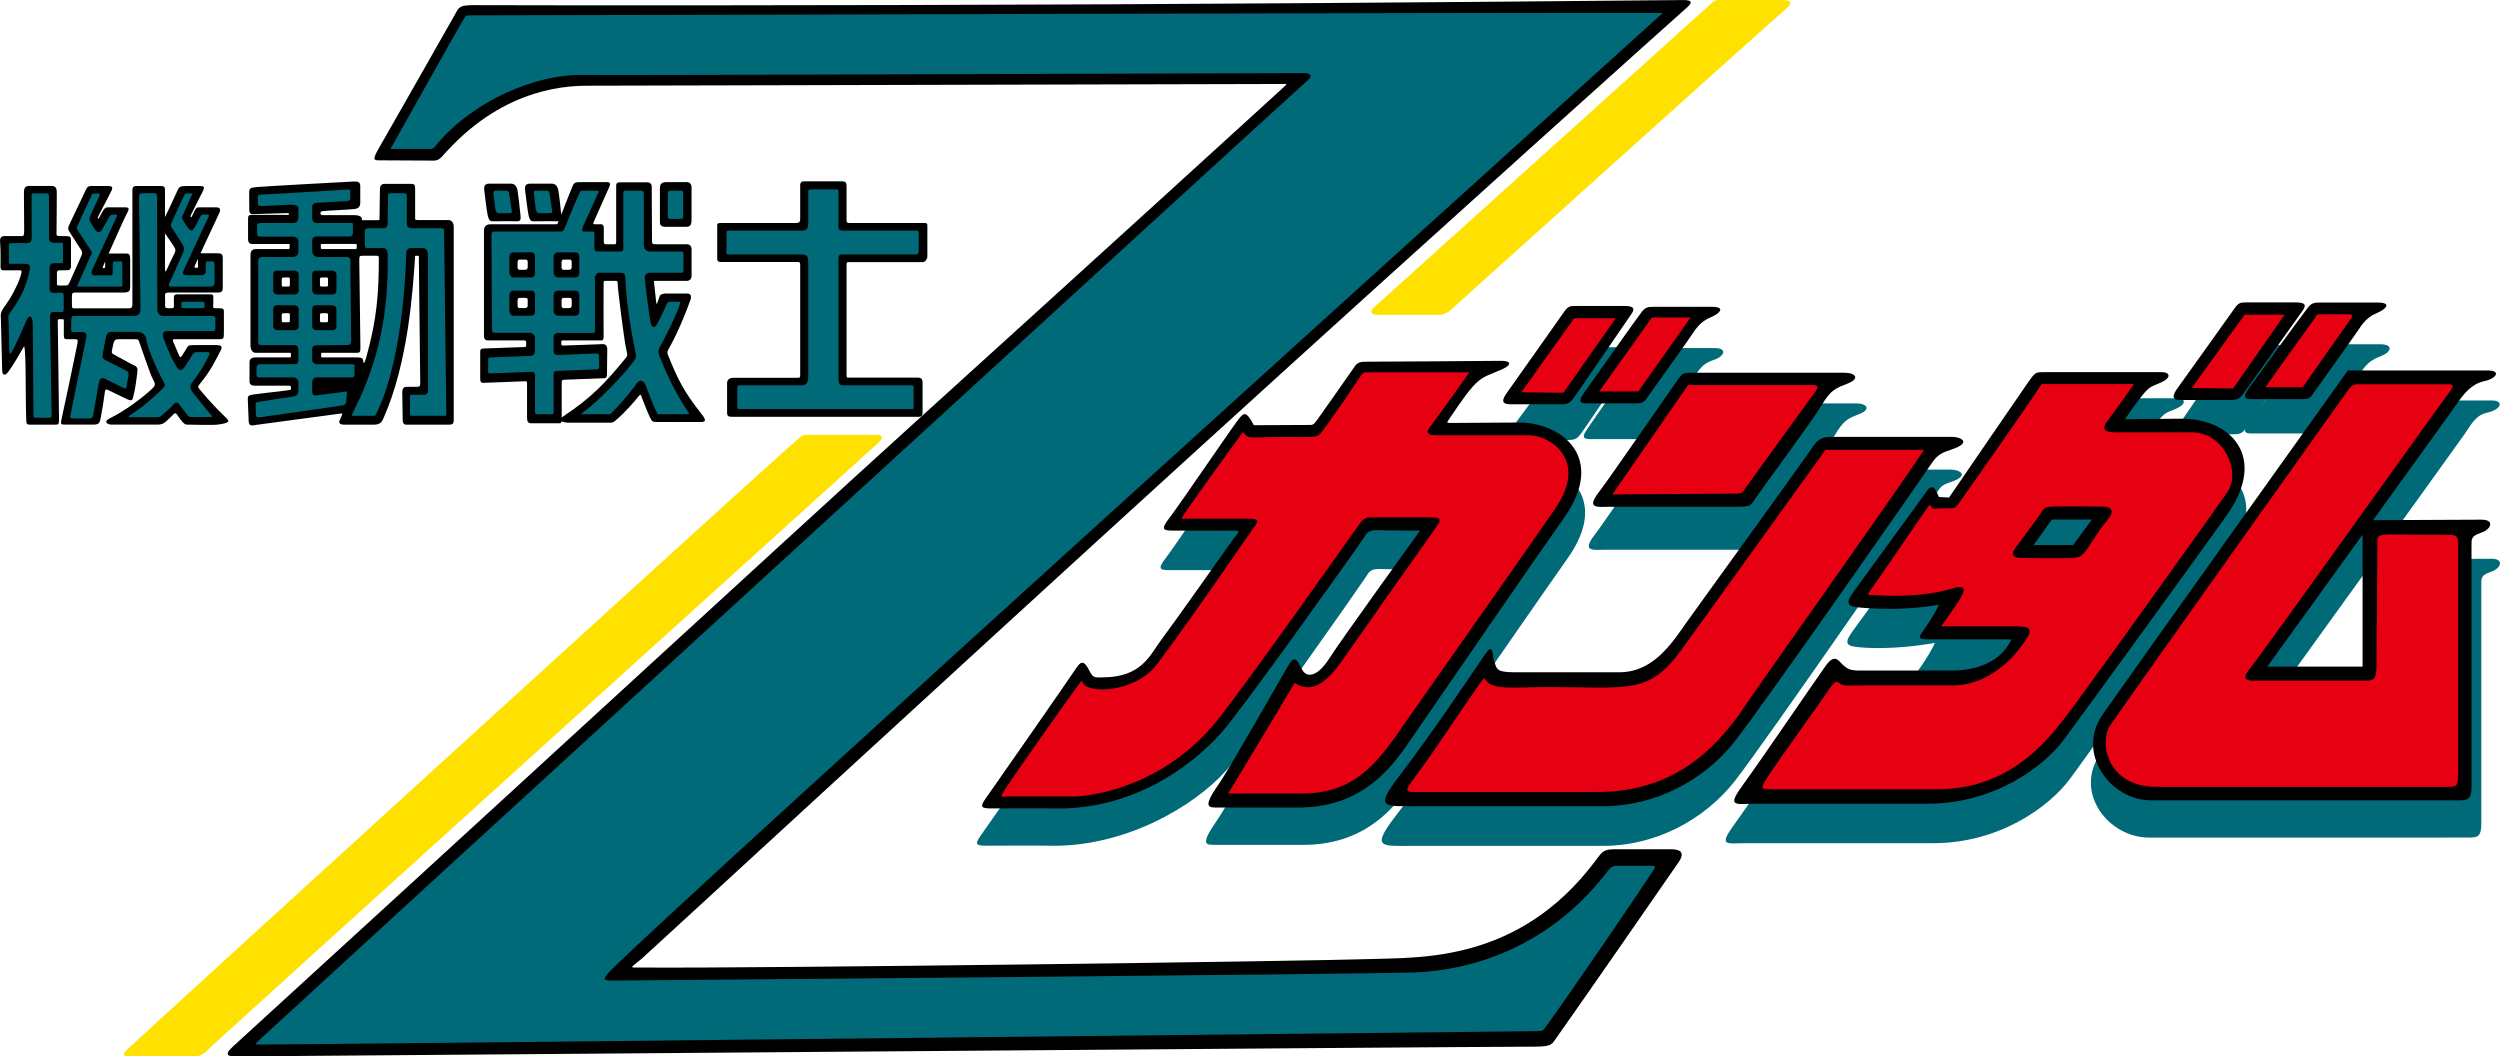 <?xml version="1.0" encoding="utf-8"?>
<!-- Generator: Adobe Illustrator 27.1.1, SVG Export Plug-In . SVG Version: 6.00 Build 0)  -->
<svg version="1.1" id="레이어_1" xmlns="http://www.w3.org/2000/svg" xmlns:xlink="http://www.w3.org/1999/xlink" x="0px"
	 y="0px" viewBox="0 0 720 304.258" enable-background="new 0 0 720 304.258" xml:space="preserve">
<path fill="#006A79" d="M438.264,133.247c12.374-0.123,25.862,9.903,13.105,27.695c-4.653,6.497-38.855,55.917-44.397,63.998
	c-5.642,8.216-14.139,18.377-31.661,18.377h-24.738c-3.305,0-5.272,0.371,0.123-7.351c2.394-3.428,17.893-30.504,19.726-33.696
	c1.832-3.181,2.574-1.102,3.923,1.349c1.349,2.45,6.608,2.09,10.037-3.305c3.439-5.395,25.255-36.315,25.255-36.315
	s-9.689-0.023-12.015-0.123c-2.81-0.113-3.305,0.742-4.282,2.338c-0.978,1.585-34.079,48.813-39.957,55.422
	c-9.801,11.026-29.931,22.423-51.129,21.928c-3.428-0.078-15.196,0-18.5,0s-2.822-0.854-0.618-3.923
	c2.214-3.057,23.772-34.056,25.367-36.506c1.596-2.45,2.45-1.72,3.676,0.607c1.225,2.326,1.472,2.09,3.799,2.09
	c11.52,0,16.702-6.497,20.13-11.037c3.428-4.529,18.725-26.233,20.22-28.301c2.203-3.057,2.9-2.293-0.775-2.293h-18.703
	c-2.945,0-3.552-0.359-0.978-3.676c2.574-3.304,18.174-26.626,19.894-28.829L438.264,133.247z"/>
<path fill="#006A79" d="M436.18,126.711h15.443c2.203,0,2.686-0.494,3.799-1.955c1.102-1.473,14.207-20.962,15.185-22.311
	c0.989-1.337,1.225-2.45-1.832-2.45h-13.971c-1.832,0-2.327,0-3.676,1.967c-1.349,1.956-14.578,19.726-15.443,20.951
	C434.83,124.138,432.751,126.711,436.18,126.711"/>
<path fill="#006A79" d="M475.88,100.245h18.017c2.81,0,3.058,1.473,1.225,2.698c-1.843,1.225-3.923,0.606-6.62,4.777
	c-1.428,2.203-11.026,14.949-12.128,16.545c-1.113,1.585-1.225,2.203-3.798,2.203h-14.095c-1.843,0-3.428,0-1.349-2.944
	c2.079-2.933,14.095-20.456,15.196-21.805C473.43,100.369,474.037,100.245,475.88,100.245"/>
<path fill="#006A79" d="M459.177,154.158c2.81-3.63,23.355-33.82,24.952-36.022c1.596-2.203,1.596-1.956,6.249-1.956h44.16
	c3.181,0,4.406,1.708,0.978,3.057s-4.485,1.731-7.193,6.25c-2.945,4.9-20.097,28.054-21.569,30.268
	c-1.472,2.203-1.225,2.574-5.631,2.574h-39.002C459.053,158.328,455.378,159.059,459.177,154.158"/>
<path fill="#006A79" d="M529.346,135.247h32.55c2.225,0,5.878,1.607-0.281,3.653c-2.754,0.922-2.776,1.417-4.62,4.227
	c-1.832,2.821-48.522,70.506-57.344,81.779c-8.823,11.262-22.951,18.703-37.821,18.703h-55.052c-8.823,0-12.094,0.809-4.912-8.498
	c9.194-11.902,21.906-30.875,24.671-34.966c2.787-4.08,2.102-0.146,2.776,1.629c0.82,2.136,1.315,3.271,6.699,3.271h30.392
	c9.801,0,15.196-8.486,19.444-14.532c2.822-4.012,36.147-49.387,37.776-51.995C525.255,135.9,526.727,135.247,529.346,135.247"/>
<path fill="#006A79" d="M628.717,125.078h14.499c2.203,0,2.697-0.494,3.799-1.955c1.101-1.473,13.645-19.94,14.622-21.288
	c0.978-1.349,1.225-2.45-1.843-2.45h-14.207c-1.843,0-2.327,0-3.676,1.967c-1.349,1.956-12.824,18.703-13.689,19.928
	C627.368,122.505,625.289,125.078,628.717,125.078"/>
<path fill="#006A79" d="M666.782,99.143h18.871c2.822,0,3.305,1.473,1.473,2.698c-1.843,1.225-4.417,1.101-7.115,5.271
	c-1.416,2.203-10.082,13.926-11.183,15.511c-1.101,1.596-0.618,2.214-3.192,2.214h-16.747c-1.832,0-3.428,0-1.349-2.944
	c2.091-2.945,14.589-19.928,15.69-21.277C664.332,99.267,664.939,99.143,666.782,99.143"/>
<path fill="#006A79" d="M628.797,132.516c-6.856,0-16.331,0.158-16.331,0.158s6.204-7.834,8.655-10.947
	c2.45-3.102,2.776-2.776,5.721-4.08c2.945-1.303,2.608-2.944,0.157-2.944h-36.753c-2.293,0-2.45,0-4.417,2.776
	C583.872,120.266,561,154.726,561,154.726l-2.945-0.157c-1.135-3.102-2.125-3.754-3.754-1.304
	c-0.978,1.461-18.467,25.323-20.917,28.751c-2.45,3.429-1.461,4.08,2.125,4.406c5.552,0.506,13.397,0.202,21.726-1.259
	c-0.81,1.956-2.608,4.732-3.586,6.204c-2.023,3.035-3.428,3.754,1.225,3.754h26.053c-3.754,8.014-12.745,8.992-17.152,8.992h-30.628
	c-2.945,0-3.597-0.494-4.9-1.629c-1.315-1.146-2.293-3.44-4.912,0.157c-2.607,3.597-18.871,27.975-23.772,34.674
	c-4.901,6.699-2.282,5.518,3.597,5.518h53.669c18.95,0,33.337-10.419,39.372-18.59c6.272-8.463,36.192-50.724,45.509-63.796
	C653.85,143.408,642.846,132.516,628.797,132.516 M598.697,167.966H587.3l5.271-7.351h11.521L598.697,167.966z"/>
<path fill="#006A79" d="M677.338,115.325h40.204c3.766,0,2.743,2.642-1.011,3.462c-3.507,0.764-4.575,3.069-6.699,6.182
	c-2.125,3.102-56.356,78.272-56.356,78.272h29.773v-42.148c0,0,30.549-0.169,34.303-0.169c3.755,0,2.776,2.776-0.157,3.766
	c-2.945,0.978-2.776,1.798-2.776,3.754v68.775c0,3.923-1.146,4.001-4.001,4.001H618.87c-11.599,0-21.805-12.959-13.892-24.255
	C615.273,202.264,677.338,115.325,677.338,115.325"/>
<path d="M65.237,120.458c-3.349-3.181-6.485-6.778-7.598-8.16c-0.685-0.865-0.764-0.933-0.034-1.798
	c3.012-3.642,4.204-6.25,5.586-8.868c0.629-1.18,1.349-2.248-0.888-2.248h-6.418c-1.832,0-1.63,0.123-2.653,1.764
	c-1.349,2.158-1.225,2.203-1.955,0.528c-0.292-0.652-0.865-1.955-1.315-3.068c-0.45-1.102,0-0.911,1.023-0.911h11.992
	c1.439,0,1.506-0.112,1.506-2.045v-4.945c0-1.933,0.18-1.933-2.057-1.933c-1.315,0-0.989,0.202-0.989-2.54
	c0-1.349,0.09-1.473-1.101-1.473H51.48c-1.641,0-1.394,0.248-1.394,2.822c0,1.192,0.068,1.192-1.315,1.192
	c-1.394,0-1.214,0-1.214-2.17c0-2.326-0.495-2.36,2.034-2.36h13.173c1.124,0,1.394-0.416,1.394-1.394v-8.351
	c0-1.236-0.259-1.551-1.54-1.551h-4.046c-0.337,0-0.607-0.012-0.82-0.023c1.933-4.17,4.99-10.678,5.204-11.15
	c0.303-0.674,1.068-2.057-0.652-2.057h-4.811c-0.978,0-0.978,0-1.888,1.866c-0.494,1-0.337,1.045-0.618,0.865
	c-0.281-0.191-0.079-0.315,0.202-0.967c0.292-0.652,2.54-5.024,3.024-6.002c0.663-1.326,0.944-1.911-0.652-1.911h-4.001
	c-1.798,0-2.001,0.359-2.405,1.214c-0.393,0.809-2.327,5.148-3.641,7.733v-7.857c0-0.978-0.405-1.09-1.383-1.09h-6.867
	c-1.27,0-1.135,0.933-1.135,1.764v31.1c0,1.562,0.169,2.372-0.978,2.372H21.38c-0.54,0-0.663-0.124-0.663-0.945
	c0-0.584-0.011-1.618-0.011-2.383c0-0.978,0.067-1.236,1.169-1.236h13.813c1.809,0,1.809-0.697,1.809-2.203v-7.25
	c0-1.596-0.337-1.776-1.169-1.776h-4.282c-0.281,0-0.528-0.011-0.753-0.011c1.821-4.114,4.563-10.228,5.035-11.082
	c1.001-1.798,1.012-2.203-0.337-2.203H31.62c-1.237,0-1.326-0.157-2.428,1.81c-0.843,1.506-0.731,1.528-0.944,1.371
	c-0.191-0.135-0.213-0.124,0.461-1.405c0.202-0.405,2.518-4.845,3.181-6.126c0.495-0.955,0.888-1.798-0.731-1.798h-4.878
	c-1.034,0-1.281,0.495-1.652,1.292c-0.371,0.798-3.585,7.609-4.159,8.745c-1.102,2.203-1.012,2.372-0.281,3.428
	c0.371,0.539,2.574,4.091,2.821,4.417c0.899,1.18,0.731,1.551,0.157,2.821c-0.292,0.641-2.45,5.463-2.933,6.575
	c-0.393,0.877-0.574,1.382-1.225,1.382h-1.911c-0.764,0-0.708-0.18-0.708-0.888v-2.754c0-0.641,0.427-0.731,0.82-0.731
	c0.495,0,1.551-0.034,2.248-0.034c0.697,0,0.978-0.45,0.978-1.147v-6.935c0-1.753,0.079-1.753-2.776-1.753
	c-1.675,0-1.371-0.091-1.371-1.63c0-3.058,0.068-8.329,0.068-10.903c0-1.483-0.517-1.9-1.574-1.9H8.466
	c-1.056,0-1.573,0.416-1.573,1.9c0,2.574,0.068,7.845,0.068,10.903c0,1.63-0.191,1.63-0.899,1.63H1.228
	c-1.169,0-1.315,1.011-1.192,1.933c0.18,1.337,0.113,5.934,0.113,6.8c0,1.157,0.405,1.135,1.326,1.135h3.979
	c0.731,0,1.045-0.102,0.438,1.764c-0.899,2.765-2.698,6.036-4.001,7.834c-2.023,2.787-1.675,2.866-1.63,4.574
	c0.034,1.72,0.281,12.217,0.359,14.544c0.079,1.922,1.023,1.472,1.72,0.573c1.315-1.697,3.226-5.069,4.62-7.44
	c0.607,1.72,0.326,14.421,0.607,21.546c0.034,0.799,0.247,1.045,0.854,1.045h7.755c0.888,0,0.82-0.618,0.82-1.956
	c0-1.382-0.359-26.717-0.359-27.908c0-0.528,0.123-0.495,0.82-0.495c0.776,0,0.922-0.034,0.922,0.337v4.316
	c0,1.011,0.304,1.101,1.012,1.101h1.719c1.495,0,1.439-0.022,1.034,2.012c-0.292,1.506-3.642,17.613-4.282,20.355
	c-0.517,2.203-0.427,2.236,0.944,2.236h8.059c1.776,0,1.843-0.618,2.147-2.023c0.304-1.405,0.989-5.631,1.102-6.8
	c0.18-1.956,0.731-1.225,1.472-0.922c0.731,0.315,3.81,1.866,4.957,2.394c1.719,0.798,1.596,0.18,2.023-1.472
	c0.281-1.091,0.742-4.091,0.922-5.631c0.247-2.023,0.18-2.147-1.405-2.888c-0.877-0.394-4.237-2.327-5.215-2.81
	c-0.877-0.45-0.731-0.551-0.427-2.214c0.371-1.978,0.618-2.237,1.776-2.237h4.226c1.551,0,1.349,0,1.798,1.203
	c0.281,0.719,2.945,8.654,3.641,10.003c0.843,1.641,1.102,1.967-0.123,3.102c-2.72,2.54-7.8,6.373-12.094,8.452
	c-2.068,1.012-0.731,1.843,0.528,1.843h12.914c1.675,0,2.158-0.281,3.956-2.079c1.776-1.776,1.304-1.551,2.776,0.405
	c1.225,1.629,1.551,1.675,2.214,1.675c0.652,0,7.306,0.169,8.576,0C66.372,121.818,66.058,121.245,65.237,120.458 M56.178,76.354
	c0.067-0.191,0.382-0.854,0.82-1.798c0,0.506,0.011,1.034,0.011,1.517c0,0.888,0.27,1.056-0.427,1.056
	C55.886,77.129,55.931,76.938,56.178,76.354 M29.653,76.781c0.034-0.102,0.27-0.641,0.629-1.472
	c0.023,1.629,0.045,1.865-0.259,1.865C29.529,77.174,29.495,77.242,29.653,76.781 M47.512,67.171
	c0.629,0.945,1.866,2.765,2.54,3.755c0.674,1,0.562,1.36,0,2.45c-0.584,1.102-1.54,3.204-1.843,3.878
	c-0.495,1.056-0.697,1.675-0.697-0.595V67.171z"/>
<path d="M129.158,63.373h-8.745c-0.978,0-0.854-0.157-0.854-0.854v-8.34c0-0.944-0.326-1.225-1.102-1.225h-7.755
	c-0.978,0-1.281,0.764-1.281,1.528s-0.123,7.665-0.123,8.284c0,0.607,0,0.641-0.461,0.641h-4.192c-0.337,0-0.427,0.056-0.427-0.281
	c0-0.641-0.529-1.169-2.361-1.169H92.91c-0.495,0-0.618-0.248-0.618-0.618c0-0.36,0.067-0.427,0.798-0.551
	c0.742-0.123,7.969-0.427,9.138-0.607c0.899-0.146,1.528-0.551,1.528-1.843v-4.597c0-1.225-0.427-1.528-1.967-1.461
	c-1.529,0.056-25.975,1.405-27.751,1.585c-1.776,0.191-2.27,0.248-2.27,1.54c0,1.124,0,4.956,0.034,5.361
	c0.034,0.393,0.281,0.944,0.854,0.91c0.584-0.023,10.026-0.303,10.296-0.303c0.281,0,0.213,0,0.213,0.247
	c0,0.248,0.09,0.27-0.202,0.27H72.432c-0.776,0-0.989,0.292-0.989,1.023v5.924c0,1.023,0.45,1.427,1.191,1.427h10.329
	c0.54,0,0.45,0,0.45,0.742c0,0.731-0.034,0.731-0.573,0.731h-9.149c-1.135,0-1.551,0.652-1.551,1.742v25.997
	c0,1.135,0.528,2.125,1.394,2.125h9.846c0.449,0,0.404,0,0.404,0.731c0,0.63,0.011,0.607-0.528,0.607h-9.801
	c-1.192,0-1.596,0.742-1.596,1.27v5.642c0,1.18,1.023,1.225,1.63,1.225h9.722c0.45,0,0.573,0.078,0.573,0.483
	c0,0.416,0.045,0.652-0.247,0.742c-0.472,0.134-9.598,1.135-10.824,1.349c-1.225,0.202-1.349,0.528-1.349,1.225
	c0,0.685,0.168,4.529,0.247,6.328c0.079,1.798,1.056,1.303,2.327,1.146c1.27-0.169,21.164-2.821,24.053-3.237
	c0.573-0.078,0.697-0.078,0.54,0.292c-0.169,0.371-0.45,1.181-0.663,1.551c-0.382,0.697-0.157,1.349,1.27,1.349h8.542
	c1.956,0,2.36-0.955,2.731-1.798c7.193-16.028,8.542-37.473,9.116-46.476c0.022-0.416,0.022-0.371,0.528-0.371
	c0.731,0,0.573,0,0.573,0.945c0,0.606,0.405,35.247,0.405,35.933c0,0.697-0.326,0.866-0.978,0.866h-3.069
	c-0.899,0-1.135,0.899-1.135,1.63s0.123,7.025,0.123,7.845c0,0.809,0.236,1.427,1.012,1.427h12.341c1.259,0,1.349-0.652,1.349-1.349
	V65.329C130.675,64.385,130.225,63.373,129.158,63.373 M83.48,92.371c0,0.213-0.101,0.438-0.405,0.438h-1.495
	c-0.247,0-0.438-0.034-0.438-0.438v-1.709c0-0.247,0.213-0.46,0.551-0.46h1.326c0.461,0,0.461,0.27,0.461,0.517V92.371z
	 M83.48,82.076c0,0.213-0.101,0.449-0.405,0.449h-1.495c-0.247,0-0.438-0.045-0.438-0.449v-1.708c0-0.248,0.213-0.461,0.551-0.461
	h1.326c0.461,0,0.461,0.27,0.461,0.517V82.076z M92.843,70.262h9.441c0.529,0,0.45,0,0.45,0.742c0,0.731-0.045,0.731-0.573,0.731
	h-9.194c-0.54,0-0.573,0-0.573-0.731C92.393,70.262,92.303,70.262,92.843,70.262 M92.146,80.367c0-0.248,0.213-0.461,0.551-0.461
	h1.315c0.461,0,0.461,0.27,0.461,0.517v1.652c0,0.213-0.09,0.449-0.393,0.449h-1.506c-0.247,0-0.427-0.045-0.427-0.449V80.367z
	 M92.146,92.371v-1.709c0-0.247,0.213-0.46,0.551-0.46h1.315c0.461,0,0.461,0.27,0.461,0.517v1.653c0,0.213-0.09,0.438-0.393,0.438
	h-1.506C92.326,92.81,92.146,92.776,92.146,92.371 M105.431,103.105c-0.45,1.596-0.821,1.799-0.821,0.855
	c0-0.652-0.371-1.023-1.596-1.023H93c-0.528,0-0.517,0.023-0.517-0.607c0-0.731-0.045-0.731,0.404-0.731h10.048
	c0.697,0,0.865-0.326,0.865-1.394v-0.078c0-1.192-0.326-24.222-0.326-25.244c0-1.023,0.079-1.225,0.933-1.225h4.046
	c0.484,0,0.652,0.045,0.652,0.82C109.084,84.132,108.623,91.764,105.431,103.105"/>
<path d="M140.943,52.887h6.125c1.045,0,1.708,0.563,1.967,1.9c0.236,1.281,0.731,5.822,0.854,7.047
	c0.123,1.225,0.18,1.956-1.101,1.9c-1.293-0.067-6.25,0-6.924,0s-1.102-0.303-1.416-1.776c-0.304-1.472-0.855-6.125-0.978-7.115
	C139.347,53.865,139.414,52.887,140.943,52.887"/>
<path d="M191.773,65.324h5.675c1.304,0,1.72-0.37,1.72-2.169v-9.182c0-0.899-0.495-1.517-1.225-1.517h-6.125
	c-1.551,0-1.764,0.899-1.764,1.764v9.722C190.054,64.83,190.379,65.324,191.773,65.324"/>
<path d="M202.11,119.316c-5.069-6.407-6.744-9.711-9.644-16.859c-0.438-1.09-0.281-1.225,0.304-2.304
	c3.215-5.811,5.271-11.644,6.002-13.566c0.595-1.551-0.056-2.057-0.888-2.057h-6.058c-0.866,0-1.653,0.247-1.81,0.708
	c-0.158,0.461-0.495,1.281-0.641,1.742c-0.158,0.461-0.213,1.079-0.405-0.056c-0.067-0.46-0.574-5.237-0.607-5.575
	c-0.034-0.337-0.157-0.461,0.394-0.461h9.104c0.82,0,1.315-0.641,1.315-1.506v-7.621c0-0.888-0.584-1.416-1.405-1.416h-9.037
	c-0.989,0-0.956-0.427-0.956-0.944c0-0.528-0.078-14.982-0.078-15.736c0-0.742-0.596-1.146-1.147-1.146h-8.205
	c-0.551,0-0.888,0.281-0.888,0.888v16.287c0,0.685-0.191,0.652-0.528,0.652h-2.507c-0.528,0-0.528-0.427-0.528-0.888v-3.822
	c0-0.584-0.303-1.045-0.641-1.045h-1.922c-0.529,0-0.584-0.09-0.371-0.618c0.213-0.517,3.945-8.935,4.44-9.981
	c0.494-1.056,0.393-1.528-0.551-1.528h-7.778c-0.584,0-1.63-0.123-2.09,0.933c-0.383,0.854-2.192,5.507-3.339,8.407
	c-0.123-1.259-0.606-5.743-0.854-7.013c-0.259-1.338-0.921-1.9-1.956-1.9H152.7c-1.528,0-1.585,0.978-1.461,1.956
	c0.123,0.978,0.674,5.642,0.978,7.115c0.304,1.461,0.731,1.775,1.405,1.775s5.642-0.067,6.924,0c0.134,0,0.236-0.011,0.337-0.011
	c-0.045,0.113-0.09,0.213-0.123,0.281c-0.213,0.506-0.303,0.584-0.641,0.584h-18.871c-1.349,0-1.866,0.799-1.866,1.866v30.178
	c0,1.192,0.517,1.405,1.225,1.405h10.385c0.484,0,0.551,0.281,0.551,0.551v0.854c0,0.281-0.034,0.472-0.427,0.495
	c-1.102,0.045-11.273,0.427-11.768,0.427c-0.484,0-1.045,0.123-1.045,0.742v7.766c0,0.911,0.067,1.383,0.865,1.383
	c0.799,0,11.33-0.45,11.88-0.45c0.551,0,0.742-0.123,0.742,0.731v9.891c0,0.989,0.359,1.472,1.191,1.472h8.16
	c0.281,0,0.528-0.112,0.596-0.573c0.517,0.303,1.461,0.405,1.809,0.405h11.69c1.303,0,1.337-0.045,2.158-0.742
	c2.698-2.247,5.721-5.833,6.418-6.732c0.697-0.899,0.731-0.573,0.978,0.079c0.248,0.652,1.675,4.372,2.372,5.8
	c0.686,1.428,0.899,1.394,2.125,1.394c1.225,0,11.554,0.034,12.656,0C203.043,121.485,203.627,121.249,202.11,119.316
	 M151.981,87.98c0,0.494-0.292,0.753-0.742,0.753h-1.607c-0.528,0-0.574-0.506-0.574-0.831v-1.292c0-0.54,0.202-0.82,0.528-0.82
	h1.765c0.37,0,0.629,0.157,0.629,0.629V87.98z M151.981,76.954c0,0.495-0.292,0.742-0.742,0.742h-1.607
	c-0.528,0-0.574-0.495-0.574-0.82v-1.303c0-0.528,0.202-0.809,0.528-0.809h1.765c0.37,0,0.629,0.157,0.629,0.63V76.954z
	 M161.726,75.572c0-0.528,0.202-0.809,0.54-0.809h1.753c0.37,0,0.629,0.157,0.629,0.63v1.562c0,0.495-0.281,0.742-0.742,0.742
	h-1.607c-0.528,0-0.574-0.495-0.574-0.82V75.572z M161.726,87.901v-1.292c0-0.54,0.202-0.82,0.54-0.82h1.753
	c0.37,0,0.629,0.157,0.629,0.629v1.563c0,0.494-0.281,0.753-0.742,0.753h-1.607C161.771,88.733,161.726,88.227,161.726,87.901
	 M179.766,103.636c-5.148,6.295-9.284,10.802-17.5,16.241c-0.214,0.146-0.36,0.27-0.495,0.394v-9.868
	c0-0.764-0.034-1.012,0.798-1.035c1.259-0.034,10.756-0.404,11.431-0.438c0.73-0.034,0.82-0.55,0.82-1.472
	c0-0.91,0.067-5.957,0.067-6.879c0-0.91-0.405-1.495-1.326-1.472c-0.911,0.034-10.442,0.405-11.386,0.405
	c-0.461,0-0.529-0.18-0.529-0.674c0-0.799,0-0.799,0.675-0.799h10.879c0.584,0,0.674-0.551,0.641-1.349
	c-0.056-1.405,0-14.184,0-14.915c0-0.742,0.09-0.888,0.371-0.888h2.686c0.539,0,0.989-0.213,0.989,0.854
	c0,1.473,1.889,16.287,2.406,18.501C180.867,102.692,180.72,102.468,179.766,103.636"/>
<path d="M207.446,64.221h21.501c0.832,0,1.506,0,1.506-1.045v-9.801c0-0.922,0.483-1.158,1.157-1.158h10.813
	c1.135,0,1.382,0.394,1.382,1.349v9.857c0,0.517,0.123,0.798,0.764,0.798h21.659c0.405,0,0.854,0,0.854,0.709v8.969
	c0,0.618-0.607,1.596-1.315,1.596H244.48c-0.394,0-0.674,0.034-0.674,0.55v31.921c0,0.427,0.023,0.776,0.348,0.776h19.927
	c1.315,0,1.619,0.382,1.619,1.618v8.452c0,0.606-0.112,1.225-1.124,1.225H210.75c-1.011,0-1.349-0.247-1.349-1.168v-8.52
	c0-0.91,0.607-1.551,1.843-1.551h18.535c0.674,0,0.674-0.18,0.674-0.921V76.26c0-0.764-0.248-0.809-0.809-0.809H207.57
	c-0.854,0-1.012-0.348-1.012-1.124V64.93C206.558,64.436,206.704,64.221,207.446,64.221"/>
<path d="M108.943,42.982c1.719-2.99,21.242-37.248,22.221-39.046c0.978-1.798,1.135-2.461,5.181-2.45
	c21.861,0.078,104.247,0.134,183.801-0.248c82.971-0.393,162.806-1.225,164.683-1.225c2.933,0,2.405,0.978,0.775,2.372
	c-1.393,1.181-69.191,61.942-139.854,126.288c-77.8,70.843-159.152,145.901-160.951,147.452c-3.428,2.933-4.001,2.495,0.416,2.529
	c36.54,0.236,191.534-1.843,209.675-2.45c14.454-0.494,42.52,0.855,64.324-27.941c2.316-3.058,2.45-3.676,6.003-3.676h16.061
	c4.159,0,3.181,2.237,2.203,3.676c-3.676,5.395-33.573,48.397-35.046,50.365c-1.472,1.955-1.101,2.81-6.497,2.81
	c-18.747,0-372.12,2.821-374.087,2.821c-1.956,0-3.54-0.326-0.809-2.821c60.357-55.052,162.997-149.475,193.838-177.417
	c55.715-50.488,107.158-97.346,108.8-98.886c1.225-1.146,1.191-0.945-1.259-0.945c-2.698,0-192.737,0.495-198.379,0.495
	c-5.631,0-24.097-0.022-41.497,19.029c-1.708,1.889-2.124,2.54-3.675,2.54c-1.473,0-13.645-0.078-15.354-0.078
	C107.796,46.175,107.065,46.253,108.943,42.982"/>
<path fill="#FFE100" d="M232.374,125.241h20.096c1.799,0,2.023,0.945,0.326,2.45c-2.866,2.529-183.227,165.66-191.725,173.506
	c-1.18,1.102-2.596,3.035-4.923,3.035H37.693c-1.709,0-2.956-0.169-1.034-1.989c7.036-6.676,183.138-167.122,189.915-172.921
	C230.923,125.612,230.744,125.241,232.374,125.241"/>
<path fill="#FFE100" d="M495.729,0.015h17.522c3.248,0,2.877,1.113,0.978,2.63c-1.529,1.225-89.816,80.633-94.469,84.859
	c-2.136,1.944-3.057,3.18-5.721,3.18h-17.433c-1.439,0-2.326-0.809-0.899-2.158c1.428-1.349,95.436-85.938,96.841-87.252
	C494.133-0.232,494.414,0.015,495.729,0.015"/>
<path d="M361.11,122.464c0,0,14.375-0.078,15.6-0.078c1.225,0,1.473,0.157,2.529-1.315c1.067-1.461,10.25-14.51,10.79-15.354
	c0.978-1.551,1.955-1.551,3.923-1.551c1.955,0,35.607-0.18,38.147-0.247c3.259-0.079,3.338,1.203,0.483,2.45
	c-6.699,2.944-6.608,1.472-15.432,14.622c-0.472,0.697-0.495,0.82,0.573,0.82c1.629,0,15.758-0.09,19.433-0.123
	c12.374-0.123,25.862,9.902,13.117,27.694c-4.665,6.486-39.26,56.738-44.812,64.819c-5.631,8.205-14.128,18.377-31.651,18.377
	h-22.546c-3.305,0-5.271,0.37,0.123-7.351c2.394-3.428,17.894-30.515,19.726-33.696c1.843-3.192,2.574-1.101,3.923,1.349
	c1.349,2.45,4.406,2.079,7.845-3.315c3.428-5.395,26.099-36.754,26.099-36.754s-9.678-0.022-12.015-0.123
	c-2.81-0.123-3.304,0.731-4.282,2.327c-0.978,1.596-34.921,49.263-40.8,55.871c-9.812,11.026-26.964,22.424-48.161,21.94
	c-3.428-0.079-15.196,0-18.5,0c-3.305,0-2.822-0.866-0.607-3.923c2.203-3.069,23.761-34.067,25.356-36.518
	c1.596-2.45,2.45-1.719,3.676,0.618c1.225,2.327,1.472,2.08,3.799,2.08c11.52,0,13.724-6.497,17.152-11.026
	c3.439-4.541,18.736-26.233,20.219-28.301c2.203-3.069,3.069-2.945-0.606-2.945h-16.421c-2.945,0-3.552-0.37-0.978-3.675
	c2.574-3.305,18.006-25.975,19.726-28.178C358.244,118.744,358.829,118.216,361.11,122.464"/>
<path d="M434.832,116.419h14.701c2.203,0,2.697-0.494,3.799-1.955c1.101-1.473,15.443-22.547,16.421-23.896
	c0.978-1.349,1.225-2.45-1.843-2.45h-13.96c-1.843,0-2.327,0-3.676,1.955c-1.349,1.967-15.072,21.322-15.937,22.547
	C433.483,113.845,431.404,116.419,434.832,116.419"/>
<path d="M476.369,88.359h16.668c2.81,0,3.057,0.978,1.225,2.203c-1.843,1.225-3.923,1.101-6.62,5.271
	c-1.428,2.203-11.768,16.545-12.87,18.141c-1.102,1.585-1.225,2.203-3.799,2.203h-13.476c-1.832,0-3.428,0-1.349-2.945
	c2.09-2.944,15.567-22.052,16.668-23.4C473.918,88.484,474.525,88.359,476.369,88.359"/>
<path d="M627.901,115.194H642.4c2.203,0,2.697-0.494,3.799-1.955c1.101-1.473,15.926-22.345,16.904-23.693
	c0.978-1.349,1.225-2.45-1.832-2.45h-14.218c-1.832,0-2.327,0-3.676,1.956c-1.349,1.967-15.106,21.119-15.971,22.345
	C626.551,112.621,624.472,115.194,627.901,115.194"/>
<path d="M668.214,87.134h16.668c2.81,0,3.057,0.978,1.225,2.203c-1.843,1.225-3.923,1.101-6.62,5.271
	c-1.428,2.203-11.768,16.545-12.87,18.129c-1.102,1.596-1.225,2.214-3.799,2.214h-13.926c-1.843,0-3.428,0-1.349-2.945
	c2.079-2.944,16.017-22.052,17.118-23.4C665.764,87.258,666.371,87.134,668.214,87.134"/>
<path d="M460.441,141.783c2.81-3.63,21.198-30.268,22.793-32.471c1.585-2.203,1.585-1.956,6.25-1.956h41.777
	c3.192,0,4.417,1.709,0.978,3.058c-3.428,1.349-4.878,1.731-7.598,6.249c-2.933,4.901-17.511,24.502-18.984,26.717
	c-1.472,2.203-1.225,2.574-5.642,2.574h-36.63C460.317,145.953,456.642,146.684,460.441,141.783"/>
<path d="M527.508,125.813h34.797c2.225,0,5.878,1.607-0.292,3.653c-2.754,0.922-4.034,1.417-5.878,4.227
	c-1.832,2.821-47.667,68.494-56.479,79.767c-8.823,11.273-22.963,18.714-37.821,18.714H407.75c-8.823,0-12.083,0.809-4.9-8.497
	c9.194-11.903,21.895-30.875,24.67-34.967c2.788-4.08,2.102-0.146,2.776,1.641c0.82,2.125,0.326,3.26,5.721,3.26h30.381
	c9.812,0,15.207-8.486,19.444-14.533c2.821-4.012,34.314-47.386,35.944-49.994C523.417,126.465,524.889,125.813,527.508,125.813"/>
<path d="M628.309,120.582c-6.868,0-16.331,0.169-16.331,0.169s2.282-3.428,4.732-6.542c2.45-3.102,2.776-2.776,5.721-4.08
	c2.933-1.304,2.607-2.945,0.158-2.945h-33.977c-2.293,0-2.45,0-4.417,2.776c-1.956,2.787-22.873,33.337-22.873,33.337l-2.933-0.169
	c-1.146-3.102-2.124-3.754-3.754-1.303c-0.989,1.472-18.467,25.323-20.917,28.751c-2.45,3.428-1.472,4.091,2.125,4.417
	c5.553,0.506,14.207,0.652,22.546-0.82c-0.82,1.956-2.619,4.732-3.597,6.204c-2.023,3.035-3.428,3.766,1.225,3.766h23.277
	c-3.754,8.002-12.745,8.98-17.152,8.98h-26.469c-2.933,0-3.585-0.494-4.9-1.629c-1.304-1.146-2.282-3.428-4.901,0.157
	c-2.608,3.597-18.95,27.616-23.851,34.314c-4.9,6.699-2.282,5.508,3.597,5.508h49.499c18.95,0,33.326-10.408,39.373-18.579
	c6.272-8.475,37.416-51.298,46.723-64.369C653.362,131.485,642.358,120.582,628.309,120.582 M597.063,156.975h-11.397l5.271-7.351
	h11.521L597.063,156.975z"/>
<path d="M715.39,109.798c3.754-0.809,4.901-3.102,1.146-3.102h-40.361c0,0-60.278,84.308-70.573,99.009
	c-7.912,11.296,2.293,24.794,13.881,24.794h88.31c2.854,0,4.001-0.09,4.001-4.001v-69.314c0-1.967-0.157-2.776,2.776-3.766
	c2.945-0.978,3.923-3.754,0.157-3.754c-3.023,0-23.49,0.113-31.291,0.146c11.982-16.59,23.154-32.078,24.109-33.472
	C709.67,113.237,711.884,110.562,715.39,109.798 M680.424,191.981h-27.447c0,0,13.746-19.006,27.447-37.989V191.981z"/>
<path fill="#006A79" d="M9.743,55.705h3.282c1.012,0,1.079,0.124,1.079,1.091v11.498c0,0.921,0.068,1.629,1.709,1.629
	c2.327,0,2.327-0.191,2.327,0.551v4.35c0,0.573,0.056,0.978-0.584,0.978h-1.989c-1.135,0-1.292,0.764-1.292,1.618v5.575
	c0,0.865,0.157,1.338,1.337,1.338h1.787c0.584,0,0.944-0.158,0.944,0.944v3.237c0,0.584,0.068,1.349-0.393,1.349h-2.686
	c-0.529,0-0.866,0.517-0.866,1.135c0,1.315,0.461,27.324,0.461,28.122c0,0.798,0.09,1.192-0.607,1.192h-4.012
	c-0.584,0-0.618-0.371-0.618-1.686c0-1.315-0.123-24.379-0.214-25.896c-0.079-1.506-0.933-2.405-1.843-0.326
	c-0.663,1.563-3.327,7.508-3.766,8.273c-0.944,1.686-1.135,1.528-1.135-0.213c0-1.753-0.18-7.936-0.236-8.857
	c-0.068-0.921,0.034-0.877,1.067-2.361c1.439-2.046,4.069-6.036,4.99-11.172c0.169-0.888,0.551-2.091-1.191-2.091H3.37
	c-0.674,0-0.809,0.09-0.809-0.809c0-0.899-0.011-3.665-0.011-4.339s0.023-0.82,1.101-0.82H7.54c1.439,0,1.585-0.584,1.585-1.753
	c0-1.157-0.022-9.925-0.022-10.936C9.102,56.323,8.855,55.705,9.743,55.705"/>
<path fill="#006A79" d="M28.336,55.797c0.427,0,0.584,0.091,0.18,0.911c-0.438,0.921-1.989,4.203-2.36,5.103
	c-0.371,0.899-0.574,1.349-0.214,1.967c0.371,0.607,1.012,1.764,1.349,2.237c1.101,1.517,1.753,0.708,2.169-0.034
	c0.292-0.528,1.473-2.472,1.911-3.293c0.27-0.517,0.584-0.888,0.944-0.888h0.989c0.27,0,0.607,0,0.214,0.831
	c-0.405,0.82-6.452,13.993-6.834,14.791c-0.584,1.225-0.371,1.9,0.64,1.9h4.316c0.652,0,0.798-0.123,0.798-0.798
	s0.067-2.169,0.067-2.63s0.023-0.618,0.517-0.618h1.596c0.427,0,0.607,0.034,0.607,0.618v5.946c0,0.427,0.214,0.697-0.764,0.697
	H22.638c-0.495,0-0.551-0.056-0.123-0.854c0.427-0.798,3.147-7.126,3.428-7.722c0.438-0.888,0.742-1.012,0.281-1.742
	c-0.461-0.742-3.675-5.609-3.923-6.036c-0.247-0.427-0.247-0.46-0.056-0.978c0.18-0.528,4.035-8.733,4.193-9.127
	c0.157-0.405,0.281-0.315,0.551-0.315C27.269,55.764,27.909,55.797,28.336,55.797"/>
<path fill="#006A79" d="M40.958,55.644h3.372c0.551,0,0.922,0.124,0.922,0.922s0.056,31.426,0.056,32.471
	c0,1.035,0.495,1.956,1.776,1.956H60.75c0.978,0,1.281,0.123,1.281,0.798v2.63c0,0.674-0.056,0.922-0.922,0.922H48.128
	c-0.865,0-1.54,0.495-1.101,1.775c0.427,1.293,2.023,5.822,4.035,8.823c0.495,0.719,1.169,1.045,1.967-0.056
	c0.798-1.102,1.956-3.001,2.327-3.619c0.371-0.606,0.607-0.854,1.349-0.854h3.057c0.618,0,0.798,0.248,0.315,1.158
	c-0.495,0.921-2.147,4.417-4.721,7.541c-0.944,1.147-0.427,2.147,0,2.698c0.854,1.101,4.597,5.754,5.08,6.305
	c0.495,0.551,1.237,0.978,0,0.978h-5.26c-0.674,0-0.742,0-1.225-0.606c-0.494-0.619-1.719-2.203-2.27-3.001
	c-0.551-0.798-1.169-0.742-1.9,0.18c-0.731,0.922-2.203,2.079-2.754,2.574c-0.551,0.495-0.798,0.922-1.719,0.922h-7.654
	c-0.742,0-0.832-0.146,0.056-0.742c4.844-3.18,8.688-7.036,9.194-7.598c0.551-0.607,0.877-0.742,0.056-2.136
	c-1.045-1.776-4.451-8.992-4.901-12.319c-0.124-0.922-1.349-1.776-2.203-1.776h-7.778c-0.798,0-1.293,0.427-1.54,1.349
	c-0.236,0.922-0.798,4.406-0.978,5.148c-0.18,0.731-0.056,1.158,0.742,1.585c0.787,0.438,5.811,2.945,6.249,3.192
	c0.427,0.248,0.607,0.607,0.427,1.473c-0.191,0.854-0.371,2.259-0.495,2.754c-0.124,0.495,0.18,1.169-0.978,0.607
	c-1.169-0.551-4.653-2.327-5.451-2.686c-0.562-0.259-1.214-0.18-1.54,1.034c-0.303,1.169-1.461,8.52-1.652,9.317
	c-0.18,0.799-0.303,1.158-1.158,1.158h-5.024c-0.674,0-0.427-0.607-0.247-1.708c0.18-1.102,4.102-20.04,4.35-21.142
	c0.247-1.101,0.18-2.023-0.978-2.023h-2.641c-0.731,0-0.674-0.18-0.674-1.349c0-1.157,0.068-1.652,0.068-2.383
	c0-0.742,0.123-0.922,0.922-0.922h16.96c0.989,0,2.023-0.37,2.023-2.023c0-1.652-0.427-31.482-0.427-32.157
	S40.227,55.644,40.958,55.644"/>
<path fill="#006A79" d="M53.682,55.705c0.371,0,0.899,0.012,1.304,0c0.539-0.022,0.539,0.068,0.213,0.63
	c-0.337,0.574-2.192,4.856-2.45,5.44c-0.247,0.528-0.495,0.731-0.169,1.382c0.326,0.652,1.596,2.619,2.001,2.945
	c0.405,0.326,0.776,0.449,1.304-0.326c0.54-0.776,1.517-2.9,1.765-3.316c0.236-0.405,0.404-0.663,0.731-0.663h1.382
	c0.416,0,0.607,0.146,0.169,0.955c-0.529,0.978-6.901,14.825-7.149,15.354s-0.079,1.146,0.899,1.146h4.248
	c0.899,0,1.349-0.495,1.349-1.18V75.79c0-0.495,0.247-0.506,0.506-0.506h1.495c0.326,0,0.528,0.304,0.528,1.035v5.159
	c0,0.618-0.483,1.056-1.056,1.056H49.231c-0.528,0-0.899-0.236-0.281-1.382c0.607-1.146,3.305-7.497,3.63-8.07
	c0.326-0.573,0.731-1.63-0.168-2.933c-0.506-0.742-2.484-3.923-2.9-4.541C49.107,65,49.073,65,49.557,63.808
	c0.494-1.18,2.978-6.451,3.271-7.103C53.108,56.053,53.277,55.705,53.682,55.705"/>
<path fill="#006A79" d="M52.947,88.768h5.35c0.495,0,0.607-0.101,0.607-0.472v-0.854c0-0.247-0.146-0.517-0.517-0.517h-5.485
	c-0.427,0-0.674,0.056-0.674,0.359v1.011C52.227,88.51,52.283,88.768,52.947,88.768"/>
<path fill="#006A79" d="M101.36,104.898H91.132c-0.551,0-1.225-0.607-1.225-1.225v-3.248c0-0.55,0.371-0.978,1.405-0.978
	c1.045,0,7.879-0.09,8.823-0.09c0.956,0,0.989-0.708,0.989-1.439c0-0.922-0.214-22.03-0.214-22.817c0-0.798-0.337-1.079-1.079-1.079
	h-8.396c-1.034,0-1.529-1.225-1.529-1.775v-2.945c0-0.787,0.675-1.203,1.349-1.203h9.453c0.629,0,0.933-0.449,0.933-0.933v-2.361
	c0-0.528,0.034-0.584-0.584-0.584h-9.801c-0.922,0-1.349-0.674-1.349-1.349v-3.372c0-0.607,0.427-1.034,1.293-1.101
	c0.854-0.056,7.587-0.427,8.699-0.484c0.854-0.056,0.978-0.438,0.978-0.866v-1.775c0-0.551,0.056-0.731-0.978-0.674
	c-1.045,0.067-24.086,1.472-24.761,1.472c-0.607,0-0.854,0.056-0.854,0.674v1.832c0,0.674,0.18,0.674,0.798,0.742
	c0.618,0.056,7.531-0.371,8.576-0.371c1.045,0,2.271,0.191,2.271,0.866v2.81c0,1.225-0.798,1.596-1.596,1.596h-9.194
	c-0.91,0-1.101,0.304-1.101,0.855v2.09c0,0.787,0.247,0.978,0.989,0.978h9.183c0.978,0,1.72,0.483,1.72,1.225v3.125
	c0,0.978-0.866,1.528-1.529,1.528h-8.767c-0.978,0-1.281,0.427-1.281,1.292c0,0.855,0.011,22.086,0.011,22.985
	c0,0.899,0.225,1.09,1.09,1.09h9.217c0.831,0,1.259,0.461,1.259,1.259v3.192c0,0.922-0.618,1.056-1.349,1.056h-9.722
	c-0.663,0-0.967,0.54-0.967,0.967v2.012c0,0.697,0.337,0.82,0.82,0.82h9.801c0.798,0,1.416,0.674,1.416,1.416v2.383
	c0,0.865-0.371,1.596-1.596,1.72c-0.731,0.067-8.756,1.349-9.497,1.472c-0.731,0.123-1.225,0.123-1.225,0.854
	c0,0.731,0.067,2.079,0.067,2.45c0,1.045,0.18,1.349,1.349,1.169c1.158-0.191,21.625-3.125,23.03-3.316
	c1.405-0.18,1.473-0.483,1.596-0.921c0.124-0.427,0.124-1.528,0.247-2.45c0.124-0.91,0.124-0.787-0.989-0.607
	c-0.674,0.113-6.058,0.799-7.474,0.978c-1.405,0.191-1.529-0.484-1.529-1.225v-2.361c0-0.798,0.371-1.562,1.169-1.562h10.138
	c0.764,0,0.888-0.461,0.888-0.888v-2.361C102.102,105.021,102.034,104.898,101.36,104.898 M89.907,79.126
	c0-0.686,0.292-1.181,1.068-1.181h4.451c0.607,0,1.472,0.248,1.472,1.102v4.698c0,0.731-0.618,1.057-1.191,1.057h-4.575
	c-0.573,0-1.225-0.405-1.225-1.225V79.126z M89.907,89.095c0-0.697,0.292-1.18,1.068-1.18h4.451c0.607,0,1.472,0.247,1.472,1.102
	v5.024c0,0.731-0.618,1.056-1.191,1.056h-4.575c-0.573,0-1.225-0.404-1.225-1.225V89.095z M86.029,94.04
	c0,0.731-0.618,1.056-1.18,1.056h-4.945c-0.573,0-1.225-0.404-1.225-1.225v-4.777c0-0.697,0.281-1.18,1.056-1.18h4.822
	c0.618,0,1.473,0.247,1.473,1.102V94.04z M86.029,83.745c0,0.731-0.618,1.057-1.18,1.057h-4.945c-0.573,0-1.225-0.405-1.225-1.225
	v-4.451c0-0.686,0.281-1.181,1.056-1.181h4.822c0.618,0,1.473,0.248,1.473,1.102V83.745z"/>
<path fill="#006A79" d="M111.76,56.666c0-0.899,0.202-1.022,0.775-1.022h3.923c0.449,0,0.708,0.168,0.708,0.719v8.059
	c0,0.619,0.348,1.315,1.248,1.315h8.666c0.607,0,0.809,0.158,0.809,0.686c0,0.539,0.652,51.882,0.652,52.657
	c0,0.517,0,0.674-0.461,0.674h-9.441c-0.427,0-0.551-0.113-0.551-0.517v-5.114c0-0.371,0.157-0.427,0.427-0.427h3.53
	c0.641,0,1.247-0.338,1.247-1.315c0-0.989-0.022-38.327-0.056-39.271c-0.034-0.955-0.674-1.664-1.349-1.664h-3.608
	c-0.584,0-1.292,0.584-1.292,1.417c0,0.82-0.427,29.402-8.452,45.948c-0.405,0.831-0.472,0.944-0.955,0.944h-5.867
	c-0.45,0-0.461-0.157,0.045-1.169c5.125-10.25,10.329-23.918,9.902-45.24c-0.034-1.596-0.674-1.9-1.472-1.9h-4.17
	c-0.674,0-0.944-0.112-0.944-0.944v-3.889c0-0.742,0.517-0.865,1.068-0.865h4.046c0.731,0,1.472-0.236,1.472-1.461
	C111.658,63.061,111.76,57.621,111.76,56.666"/>
<path fill="#006A79" d="M142.718,54.909h2.944c0.854,0,0.91,0.371,1.034,1.225c0.124,0.855,0.619,3.855,0.674,4.406
	c0.068,0.562,0.124,0.865-0.73,0.865h-3.001c-0.495,0-0.866-0.303-0.978-1.292c-0.124-0.978-0.371-3.18-0.495-4.035
	C142.043,55.213,142.099,54.909,142.718,54.909"/>
<path fill="#006A79" d="M154.359,54.909h2.944c0.854,0,0.91,0.371,1.034,1.225c0.124,0.855,0.619,3.855,0.674,4.406
	c0.068,0.562,0.124,0.865-0.73,0.865h-3.001c-0.495,0-0.866-0.303-0.978-1.292c-0.124-0.978-0.371-3.18-0.495-4.035
	C153.684,55.213,153.74,54.909,154.359,54.909"/>
<path fill="#006A79" d="M192.34,62.328v-6.507c0-0.495,0.168-0.91,0.629-0.91h3.294c0.326,0,0.494,0.079,0.494,0.584v6.733
	c0,0.528-0.101,0.831-0.595,0.831h-3.091C192.666,63.059,192.34,62.891,192.34,62.328"/>
<path fill="#006A79" d="M197.736,117.981c-2.787-4.237-5.451-9.531-7.171-13.903c-0.719-1.832-1.45-2.664-0.393-4.417
	c1.349-2.236,4.956-9.643,5.664-12.161c0.191-0.686-0.303-0.607-0.831-0.607h-1.922c-0.865,0-0.888,0.303-1.135,0.888
	c-0.247,0.574-1.967,4.192-2.664,5.507c-0.708,1.315-1.562,1.169-1.877-0.18c-0.303-1.349-1.675-11.689-1.708-12.97
	c-0.034-1.169,0.607-1.585,1.742-1.585h8.655c0.663,0,0.753-0.169,0.753-0.742v-4.676c0-0.708-0.304-0.697-0.888-0.697h-8.71
	c-1.472,0-1.843-1.236-1.843-1.843V55.748c0-0.652-0.169-0.843-0.843-0.843h-4.507c-0.517,0-0.551,0.405-0.551,1.102v15.409
	c0,0.674-0.056,1.012-1.011,1.012h-6.463c-0.731,0-0.854-0.461-0.854-1.473v-3.518c0-0.584-0.056-0.764-0.517-0.764h-2.551
	c-0.731,0-0.394-1.102,0-1.9c0.405-0.798,3.125-6.958,3.743-8.272c0.618-1.338,1.011-1.596-0.214-1.596h-3.742
	c-0.709,0-0.584-0.079-1.203,1.068c-0.281,0.528-3.406,8.07-3.912,9.306c-0.618,1.517-0.663,1.394-1.889,1.394h-18.455
	c-0.776,0-0.899,0.371-0.899,1.349c0,0.978,0.135,24.997,0.135,26.56c0,1.157,0.213,1.259,1.169,1.259h9.655
	c1.191,0,1.585,0.91,1.585,1.652c0,0.731-0.034,2.338-0.034,3.551c0,1.214-0.765,1.473-1.529,1.473s-10.25,0.393-11.048,0.416
	c-0.798,0.034-0.866,0.034-0.866,0.528s-0.034,2.664-0.034,3.338s0.034,0.764,0.922,0.731c0.584-0.023,10.441-0.394,11.576-0.438
	c1.135-0.045,1.012,0.899,1.012,1.675v9.52c0,0.742,0,1.012,0.337,1.012h4.541c0.551,0,0.484-0.607,0.484-1.281v-10.138
	c0-0.989,0.247-1.035,1.776-1.09c0.921-0.045,9.992-0.382,10.632-0.405c0.652-0.023,0.708-0.382,0.708-0.843
	c0-0.449-0.067-2.754-0.067-3.091c0-0.55-0.236-0.674-1.068-0.641c-0.831,0.034-9.003,0.338-10.722,0.427
	c-1.315,0.067-1.259-0.82-1.259-1.652v-3.496c0-0.82,0.495-1.225,1.472-1.225h9.924c0.551,0,0.495-0.09,0.495-1.225V79.935
	c0-0.461,0.517-1.382,1.281-1.382h5.912c1.439,0,1.652,0.371,1.652,2.821c0,2.147,0.956,11.329,2.788,19.793
	c0.416,1.911,0.213,1.922-1.012,3.585c-2.507,3.383-9.801,10.958-13.847,13.87c-1.023,0.742-0.888,0.674-0.18,0.674h7.013
	c0.922,0,0.82-0.023,1.439-0.641c3.214-3.181,6.136-6.979,6.957-8.182c0.978-1.439,2.147-0.821,2.608,0.494
	c0.315,0.911,2.237,5.878,2.911,7.227c0.663,1.349,0.663,1.102,1.281,1.102h7.53C198.961,119.296,198.444,119.049,197.736,117.981
	 M154.081,89.624c0,0.742-0.248,1.304-1.304,1.304h-4.9c-0.652,0-1.181-0.731-1.181-1.461v-4.294c0-0.775,0.281-1.472,1.383-1.472
	h4.777c0.652,0,1.225,0.123,1.225,1.551V89.624z M154.081,78.597c0,0.731-0.248,1.304-1.304,1.304h-4.9
	c-0.652,0-1.181-0.731-1.181-1.472v-4.283c0-0.775,0.281-1.472,1.383-1.472h4.777c0.652,0,1.225,0.123,1.225,1.551V78.597z
	 M166.838,89.624c0,0.742-0.248,1.304-1.304,1.304h-4.9c-0.652,0-1.192-0.731-1.192-1.461v-4.294c0-0.775,0.292-1.472,1.393-1.472
	h4.777c0.652,0,1.225,0.123,1.225,1.551V89.624z M166.838,78.597c0,0.731-0.248,1.304-1.304,1.304h-4.9
	c-0.652,0-1.192-0.731-1.192-1.472v-4.283c0-0.775,0.292-1.472,1.393-1.472h4.777c0.652,0,1.225,0.123,1.225,1.551V78.597z"/>
<path fill="#006A79" d="M233.759,54.542h6.698c1.023,0,1.023,0,1.023,0.776v9.722c0,0.82,0,1.382,1.473,1.382h20.455
	c0.866,0,1.192-0.034,1.192,0.899v4.867c0,0.731-0.213,1.102-0.899,1.102h-20.995c-0.899,0-1.225,0.079-1.225,1.394v33.573
	c0,2.697,0.248,2.697,2.001,2.697h18.95c0.652,0,0.697,0,0.697,0.731v5.406c0,0.652,0.023,0.72-0.495,0.72h-49.668
	c-0.607,0-0.629-0.202-0.629-0.921v-5.002c0-0.933,0.146-0.933,0.842-0.933h17.635c1.967,0,1.967-1.315,1.967-3.44V76.145
	c0-2.035,0-2.855-2.09-2.855h-20.614c-0.865,0-0.865,0-0.865-1.067c0-1.057,0.045-4.327,0.045-5.058
	c0-0.742,0.034-0.742,0.855-0.742h20.703c1.517,0,1.967-0.562,1.967-2.203v-8.407C232.781,54.587,232.781,54.542,233.759,54.542"/>
<path fill="#006A79" d="M135.979,4.427c2.45,0,314.776-0.854,341.177-0.719c1.922,0,1.978-0.191,0.843,0.831
	c-4.901,4.462-280.63,253.475-301.997,274.842c-2.686,2.697-2.282,3.024,0.495,3.024c2.046,0,219.408-1.843,231.333-2.361
	c16.916-0.742,37.912-7.676,53.759-27.368c2.754-3.428,2.282-3.35,5.428-3.35h8.216c1.675,0,1.641,0.146,0.978,1.225
	c-2.327,3.799-25.368,37.518-30.842,44.925c-0.922,1.248-0.854,1.495-2.574,1.495c-1.72,0-365.017,3.979-367.231,3.855
	c-2.203-0.124-2.731,0.461-0.607-1.562c4.192-3.979,293.42-268.862,301.636-276.112c1.832-1.618,0.326-2.102-1.079-2.102
	c-24.289,0.045-199.267,0.686-207.764,0.528c-13.476-0.247-31.37,7.441-41.823,19.85c-1.236,1.483-1.101,1.472-2.574,1.472h-9.801
	c-1.349,0-1.101,0-0.528-1.023c0.574-1.023,19.771-35.303,20.501-36.349S133.978,4.427,135.979,4.427"/>
<path fill="#E60012" d="M393.539,107.229h29.649c0,0-9.452,13.297-10.801,15.017c-1.337,1.708-2.427,3.113,1.619,3.113h26.458
	c5.518,0,17.275,6.743,7.474,21.085c-7.407,10.824-35.124,50.05-41.654,59.424c-8.699,12.498-14.701,22.671-31.617,22.671h-20.951
	c0,0,17.028-28.189,19.118-31.864c5.384,3.552,9.924-0.854,14.454-7.474c3.305-4.81,24.019-34.18,25.727-36.518
	c1.72-2.326,2.574-3.675-0.359-3.675h-17.399c-2.338,0-2.574,0.247-4.9,3.563c-2.338,3.304-31.01,43.857-39.586,54.647
	c-15.566,19.579-36.877,22.175-41.418,22.175h-18.86c-2.214,0-3.069,0.978-0.371-3.069c2.697-4.034,17.028-24.626,21.445-30.381
	c0.607,4.283,15.308,3.676,21.558-4.541c9.013-11.835,26.592-37.608,27.941-39.451c1.349-1.832,1.843-2.574-1.72-2.574h-17.635
	c-1.349,0-1.967,0.619-0.495-1.596c1.472-2.203,15.072-21.198,16.792-23.401c1.551,2.271,1.922,1.473,11.026,1.473
	c11.431,0,10.127,0.37,12.094-2.079c1.955-2.45,9.587-13.724,10.565-15.196C392.684,107.106,392.684,107.229,393.539,107.229"/>
<polygon fill="#E60012" points="453.333,91.668 465.337,91.668 450.265,113.113 438.137,112.99 "/>
<polygon fill="#E60012" points="475.756,91.423 486.905,91.423 471.833,112.745 460.56,112.745 "/>
<path fill="#E60012" d="M464.362,142.396c0,0,35.292-0.247,36.022-0.247c0.742,0,1.225,0,1.967-1.102
	c0.731-1.101,19.355-26.716,20.333-28.054c0.978-1.349,1.349-2.09-0.854-2.09h-35.664L464.362,142.396z"/>
<path fill="#E60012" d="M525.712,129.571h28.425c-9.475,14.218-47.488,67.606-51.298,73.35c-8.992,13.567-21.4,25.166-42.8,25.166
	H408.73c-3.923,0-4.901,0.495-0.652-5.069c4.248-5.553,15.848-23.199,19.276-27.773c2.45,3.754,7.194,2.619,18.793,2.619
	c22.715,0,28.594,2.282,37.9-10.453C489.756,179.599,522.283,134.315,525.712,129.571"/>
<polygon fill="#E60012" points="646.442,90.648 657.962,90.648 643.137,111.891 631.211,111.767 "/>
<path fill="#E60012" d="M667.438,90.525c0,0,5.99-0.022,8.721-0.022c1.832,0,1.405,0.742,0.484,1.9
	c-0.753,0.967-13.454,19.118-13.454,19.118H652.41L667.438,90.525z"/>
<path fill="#E60012" d="M631.25,124.509h-21.895c-3.923,0-3.923-1.315-2.282-3.44c1.63-2.124,7.508-10.453,7.508-10.453h-26.626
	c-1.63,2.776-20.748,30.066-22.873,32.999c-2.124,2.945-1.146,2.788-6.204,2.788c-1.641,0-2.293,0.652-3.113-1.146
	c-1.135,1.472-13.386,19.601-16.005,23.198c-2.618,3.586-1.956,2.776,0.169,2.945c2.125,0.157,13.386,0.888,22.546-1.967
	c2.911-0.911,3.754-0.169,2.45,2.293c-1.315,2.45-5.889,8.655-5.889,8.655h21.242c4.406,0,5.238,0.764,3.271,3.754
	c-7.935,12.048-17.668,13.252-20.613,13.252h-26.301c-3.923,0-5.698,0.314-6.676-0.506c-0.978-0.82-1.551-0.899-3.349,1.877
	c-1.799,2.776-15.118,21.164-17.242,24.593c-2.125,3.428-2.889,3.956,0.697,3.956h48.038c22.299,0,33.449-16.376,38.833-23.558
	c5.395-7.193,40.687-56.367,44.61-62.087C645.456,135.94,640.556,124.509,631.25,124.509 M606.827,149.91
	c-2.372,2.776-5.07,7.429-6.204,8.823c-1.147,1.394-1.473,1.798-4.091,1.956c-2.607,0.169-12.656,0-14.454,0
	c-1.799,0-3.271-0.652-1.641-2.855c1.641-2.203,6.451-8.745,7.351-10.048c0.91-1.304,1.067-1.799,3.035-1.877
	c2.776-0.113,12.824-0.079,15.027,0C608.051,145.988,609.198,147.135,606.827,149.91"/>
<path fill="#E60012" d="M679.158,110.66h25.491c1.585,0,2.686-0.123,0.484,2.698c-2.203,2.821-53.793,75.103-56.85,78.789
	c-3.069,3.676-1.102,3.912,1.101,3.912h31.37c2.574,0,3.676-0.113,3.676-4.159c0-4.046,0.247-33.449,0.247-35.292
	c0-1.832-0.247-2.697,3.428-2.697c3.676,0,14.825,0.123,16.905,0.123c2.944,0,2.944,0.618,2.944,3.428v65.482
	c0,3.675-0.618,3.675-3.068,3.675h-83.802c-14.465,0-16.544-13.038-13.363-17.691c6.553-9.565,67.516-95.2,68.494-96.548
	C677.202,111.031,677.809,110.66,679.158,110.66"/>
</svg>
